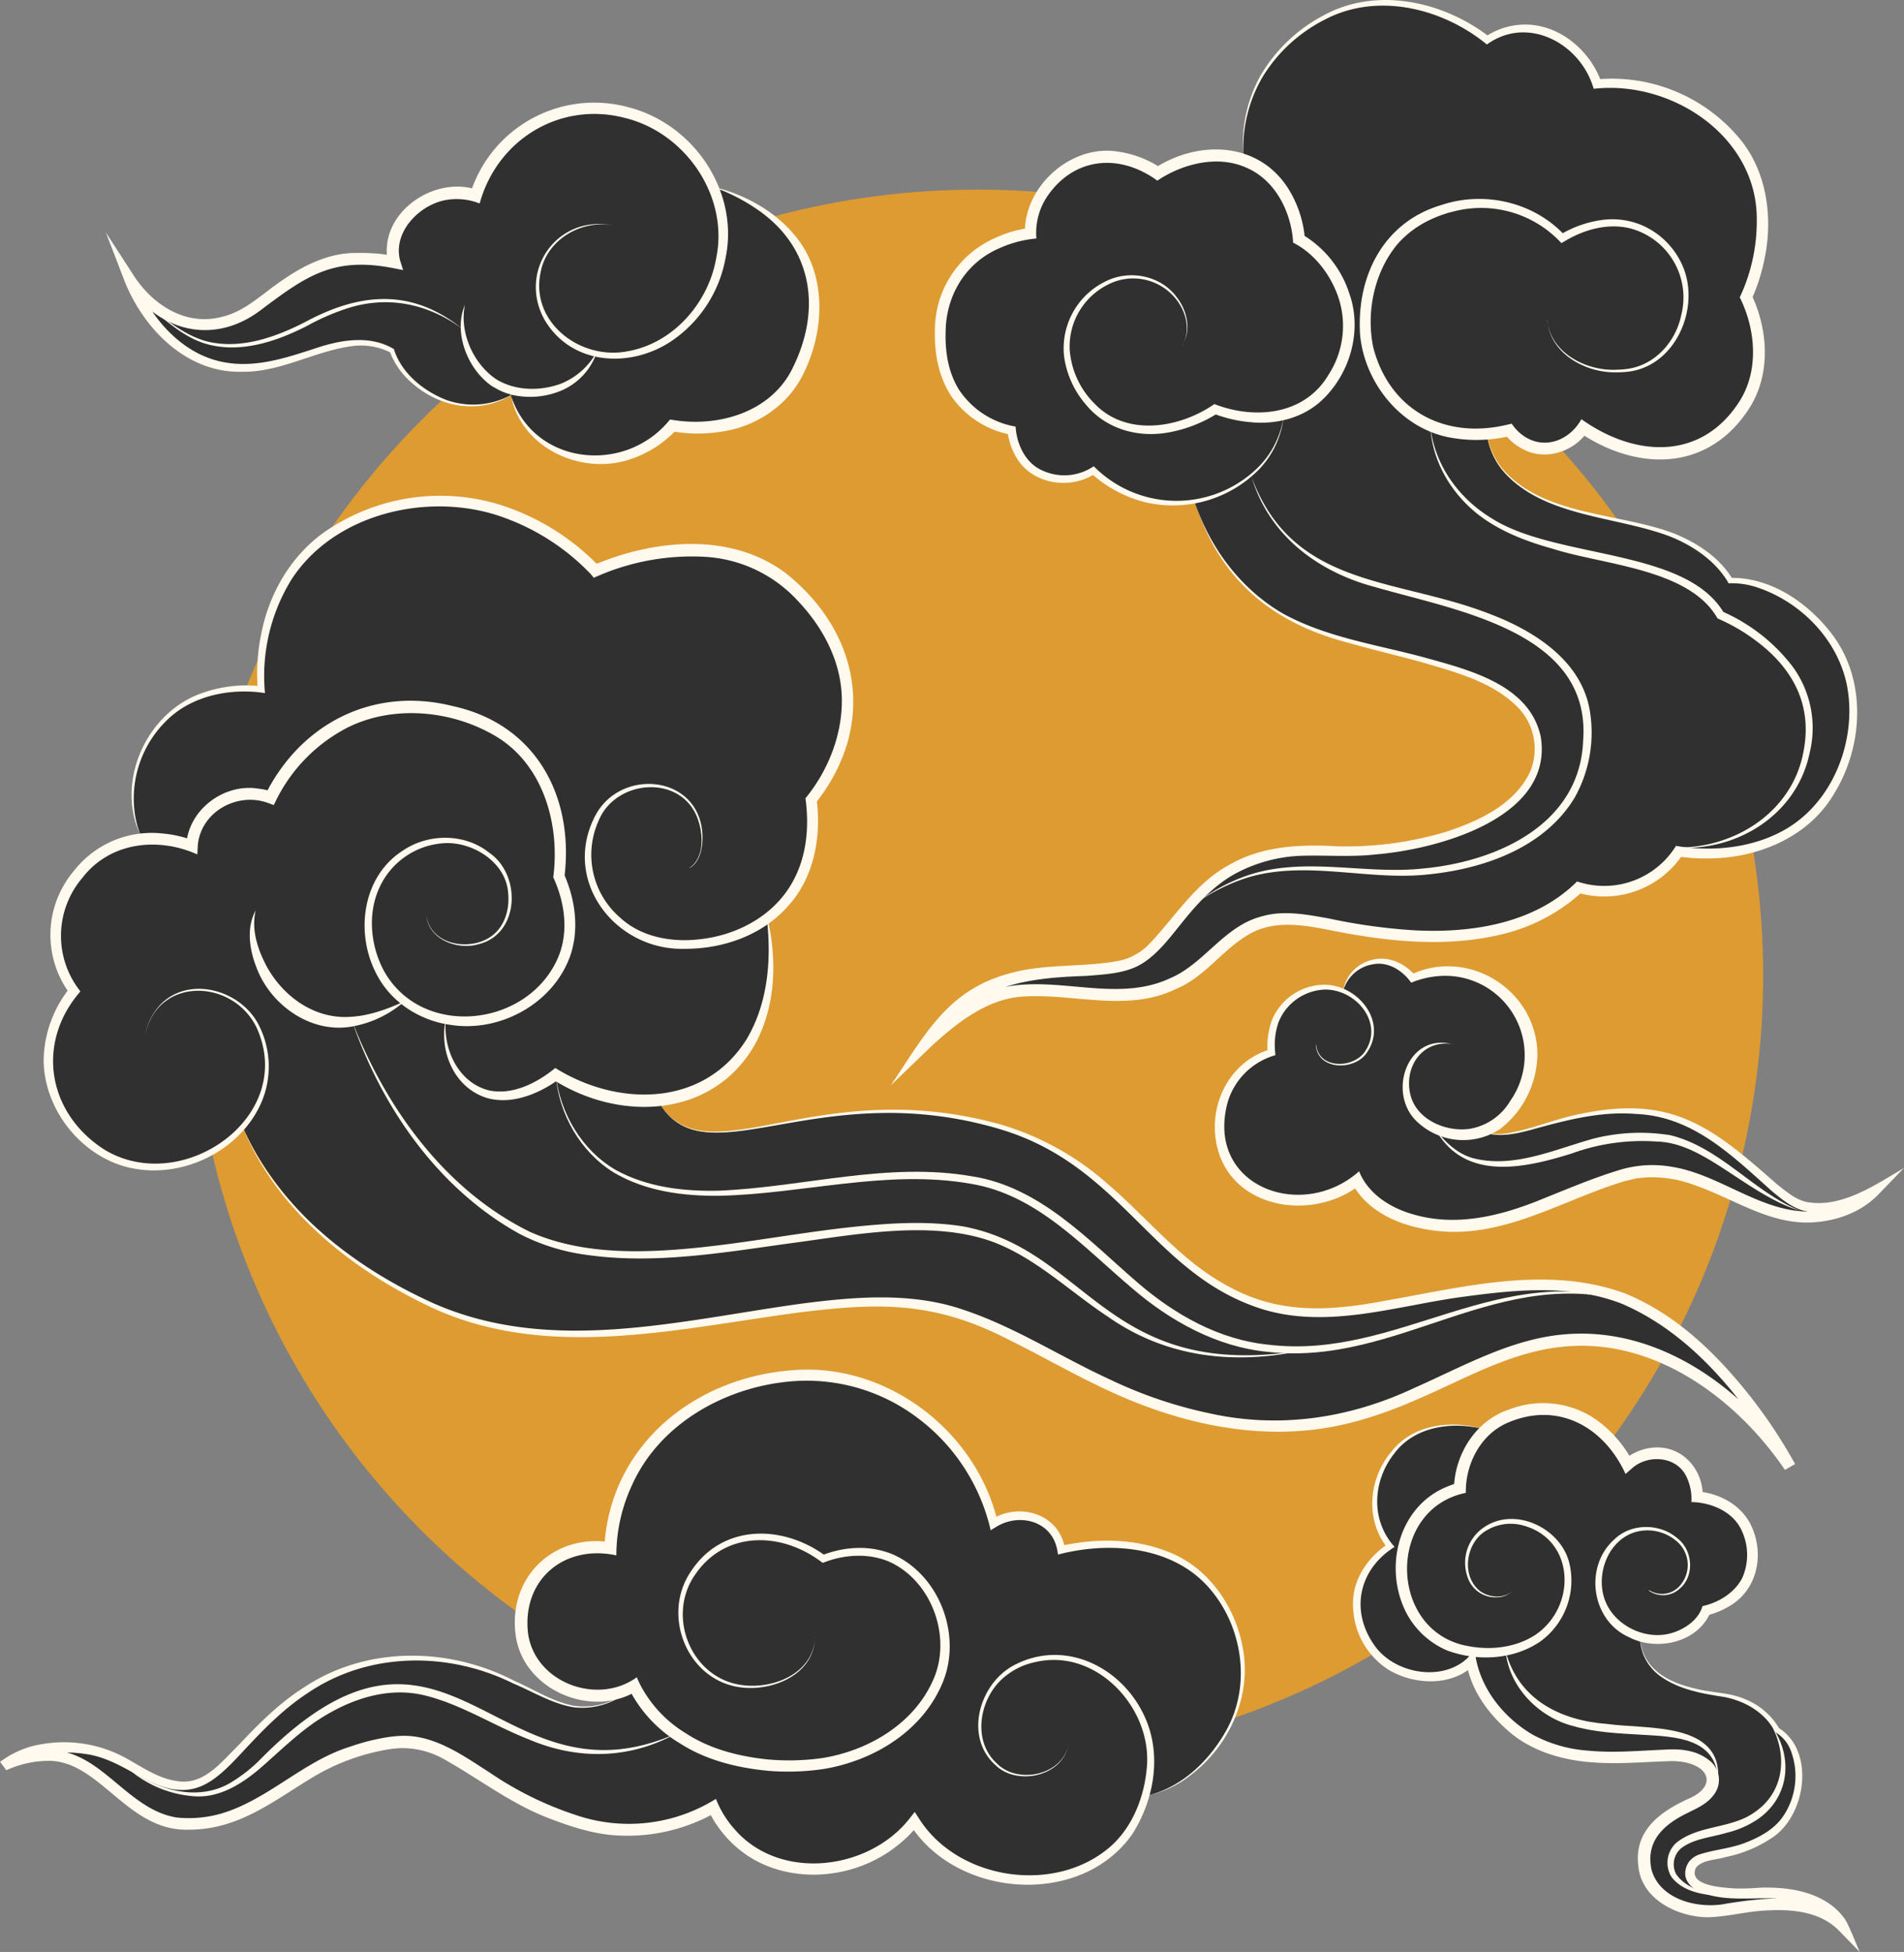 <svg xmlns="http://www.w3.org/2000/svg" viewBox="0 0 457.44 468.95">
  <rect x="0" y="0" width="457.44" height="468.95" fill="#808080" stroke="none"/>
  <defs>
    <style>
      .cls-1 {
        fill: #dd9b31;
      }

      .cls-2 {
        fill: #303030;
      }

      .cls-3 {
        fill: #fff9ee;
      }
    </style>
  </defs>
  <g id="Layer_2" data-name="Layer 2">
    <g id="BACKGROUND">
      <circle class="cls-1" cx="234.83" cy="234.32" r="188.77"/>
    </g>
    <g id="OBJECTS">
      <g>
        <path class="cls-2" d="M430,352.32C429,350.66,411.62,324.2,383.57,322c-28.95-2.33-46.07,24-83.67,20.28s-55.6-28.09-83.9-29.37c-35.5-1.61-76.45,18.17-114.53-.43-30.18-14.73-40.7-35.93-43.19-41.87C52,279,31.74,286.6,16.94,270c-12.92-14.52.82-31.88.82-31.88s-10.41-13.19.59-27.56A22,22,0,0,1,34,201.61c-1.08-2.26-5.8-13.74,3.16-26,9.2-12.61,25.55-9.94,25.55-9.94S59.28,135.8,86.38,124.4c33.25-14,56.62,12.7,56.62,12.7s30.05-14.08,48.86,5.26c24.64,25.32,3,49.8,3,49.8,1.69,12.71-2.63,22.58-10.55,28.49,1,5.35,3.85,27.25-12,38.41A29.33,29.33,0,0,1,158,264.38c10.93,18.82,33.38-4,76,4.76,37.46,7.71,41.84,37.13,71.43,45,20.7,5.51,47.12-8.87,75.86-4.56C409.23,313.77,429,350.42,430,352.32Z"/>
        <g>
          <path class="cls-3" d="M107.1,245.07c-.65,7.17,3.11,15.12,10.44,16.91,5.42,1.11,10.94-1.56,15.13-4.81l.72-.59.85.51c15,8.89,35,8.63,45.07-7.32,5.4-9,6.13-20,4.78-30.33,2.68,10.34,2.51,22-2.74,31.53-10.12,17.77-32.62,18.6-48.57,8.33l1.57-.08a27.43,27.43,0,0,1-4.47,2.75c-3.9,1.93-8.5,3.06-12.82,1.84-7.85-2.36-11.59-11.1-10-18.74Z"/>
          <path class="cls-3" d="M165.71,208.48c3.66-2.6,3.25-8.37,1.79-12.11-4.17-10.45-19.62-9.08-23.67.79a19.92,19.92,0,0,0,5.1,23.25c5.3,4.92,12.93,6.12,19.9,5.16,8.41-1.09,16.58-5.43,21.06-12.78,3.86-6.27,4.61-13.83,3.62-21,5.53-6.72,9-15.59,8.73-24.35s-4.57-16.73-10.48-23a32.83,32.83,0,0,0-22.69-10.68,56.83,56.83,0,0,0-25.47,4.64l-.95.41L142,138a54.36,54.36,0,0,0-23-14.35c-17.12-5.27-38.82,0-48.94,15.52a44.18,44.18,0,0,0-6.4,27.34c-8.16-1.24-17.38.51-23.47,6.44a26.21,26.21,0,0,0-7.83,22.29,22.84,22.84,0,0,0,2,6.76A22.9,22.9,0,0,1,32,195.3c-2.2-11.84,5.07-24.83,16.53-28.78a31.8,31.8,0,0,1,14.31-1.65l-.9.86a47.54,47.54,0,0,1,1-14.29c2-9.4,7.28-18.27,15.26-23.79a48.79,48.79,0,0,1,41.48-6.52,56.92,56.92,0,0,1,24.38,15.05l-1.65-.34c14.58-6.22,33-8.14,46.37,1.86,18.16,14.46,21.84,36.88,7.09,55.34l.32-1c1.19,9-.61,18.95-7,25.8-6.15,6.91-15.58,10.16-24.66,10.11-16.41.49-29.32-15.85-21.86-31.29,5.76-12.45,25.51-10.77,26.1,4,.08,2.83-.47,6.34-3.09,7.91Z"/>
          <path class="cls-3" d="M102.44,219.91c1,7.68,12,9,16.79,4,2.45-2.5,3.21-6.22,2.83-9.64-.64-7-8.09-11.8-14.77-11.72a18.26,18.26,0,0,0-16.17,10.79c-2.85,6.24-2.09,13.85,1.07,19.82,9,16.32,34,13.76,41.59-2.45,2.94-6.21,2.05-13.46-.71-19.61l-.15-.34.05-.42c1.5-12.27-2.39-26.21-13.26-33.09-10.52-6.54-24.76-8.05-36-2.56a39.11,39.11,0,0,0-17.34,17.51l-.59,1.22-1.27-.47c-7.5-2.81-16.39,2.11-17,10.33l-.1,2c-9.45-4.25-21-3-27.63,5.64a21.42,21.42,0,0,0-.46,27.26c-10.74,12.33-7.94,29.24,5.74,38,18.59,11.35,46.31-7.77,36.61-29.25C56,235.11,37.91,234.49,34.9,248.56a14.19,14.19,0,0,1,4.25-7.79c7.19-6.43,19.21-2.51,23.17,5.79A21.92,21.92,0,0,1,63,264.38C58.28,275.92,45,282.81,32.83,280.86,20.45,279,10.5,267.09,10.49,254.61a28.37,28.37,0,0,1,6.35-17.34l0,1.57a23.79,23.79,0,0,1,.91-29.61,23.74,23.74,0,0,1,21.16-9A28.64,28.64,0,0,1,46.66,202l-1.93,1.26c.37-8.61,9-15.14,17.35-13.79a15.32,15.32,0,0,1,3.48.81L63.7,191c8.63-17.36,26.17-26.14,45.13-21.35C128.72,174,138,191.31,135.6,210.76l-.09-.75c3,6.75,3.91,14.91.6,21.77C131.3,242,119.28,248,108.22,246.22c-7.36-1-14.33-5.47-17.74-12.16-5.22-9.82-3.49-23.48,6.33-29.72,6.15-4.17,14.89-4.17,20.73.53,7.81,5.32,7.34,19.64-2.66,22-5,1.45-12-1.2-12.44-7Z"/>
          <path class="cls-3" d="M157.61,263.64c11.09,21,37.41-6.35,83.16,6.62a67.71,67.71,0,0,1,25.37,14.19c9.73,8.32,17.83,18.79,29.28,24.75,12,6.55,24,5.78,37,3.37,18.87-3.3,39.21-8.7,57.94-1.85,12.31,5,22,14.48,30.11,24.71a122.59,122.59,0,0,1,10.81,16.31l-2.44,1.4c-11.52-16.94-30.82-31.32-52.15-29.69-12.84.9-24,7.46-35.75,12.56-7.9,3.47-16.26,6.36-25,7.42-17.42,2.15-35-2.35-50.63-9.79-7.84-3.68-15.29-8-22.93-11.76-17.46-9-30.31-9-49.41-6.68-29.24,3.75-60.92,12-89.13-1-19.23-9-37.51-23.45-45.61-43.59,8.49,19.81,26.83,33.92,46.06,42.57,28.28,12.38,59.14,4,88.41,0,12.74-1.64,26.32-2.8,38.76,1.49,12.31,4.09,23.34,11.3,35,16.65a105.6,105.6,0,0,0,24,8.2c16.84,3.79,33.78,1.25,49.33-6.07,11.66-5.13,23.52-12,36.68-12.92,22.51-1.66,42.67,13.29,54.75,31.19L428.82,353c-9.14-16.06-22-32.54-39.4-39.87-11.95-4.56-25.11-3.31-37.55-1.62-15.83,2.05-32.33,7.84-48.25,3.12-26.52-8.08-33.77-34.45-63.19-43.29-44.89-13.46-72,13.53-82.82-7.74Z"/>
        </g>
        <path class="cls-3" d="M133.51,258.19c1.06,9.27,6.26,18.14,14.38,22.87,7.54,4.18,16.34,5.2,24.86,5,20.25-.83,40.44-7,60.78-3.45,16.29,2.53,27.85,15.25,39.69,25.46,9,7.77,19.65,13.82,31.6,15,31.32,3.76,55.85-21.13,88.07-9.83-32.4-10.25-56.71,15.18-88.26,11.55-12.26-1.16-23.46-7.39-32.64-15.29-11.8-9.94-22.86-22.5-38.77-25.1-20.17-3.55-40.25,2.46-60.45,2.89-8.65.09-17.71-1.09-25.28-5.58-8.13-5-13.25-14.14-14-23.54Z"/>
        <path class="cls-3" d="M61.46,218.63c-1.1,4.44.28,8.92,2.25,12.85,3.89,7.69,11.76,13.51,20.66,12.8,4.36-.26,8.65-1.81,12.85-3.73a26,26,0,0,1-12.6,6.06c-9.87,1.81-19.63-5.12-23-14.16-1.7-4.33-2.5-9.62-.13-13.82Z"/>
        <path class="cls-3" d="M84.7,245.59C92.86,266.37,107,286,127.42,296c9.38,4.12,19.77,4.92,29.92,4.51,16.42-.66,32.65-4.26,49-5.89,8.24-.82,16.66-1.29,24.91,0,30.4,5.57,34.51,37.82,82.48,29.67-16.76,3.73-33.33,2.05-47.62-8-9.1-6-17.12-13.94-27.38-17.86-14.72-5.46-33.22-1.8-48.5.22-16.28,2.24-33,5.21-49.47,2.81a48.91,48.91,0,0,1-15.9-5c-19.48-10.75-33-30.2-40.2-50.91Z"/>
      </g>
      <g>
        <path class="cls-2" d="M443.69,181c-8.54,29.65-40.55,23.58-40.55,23.58-9.42,13.57-23.94,8.67-23.94,8.67s-8.59,9.17-25.09,11.13c-25.45,3-40-6.23-50.72-2.83s-12.08,11.31-23.76,15.65-22.07-.57-35.45.94c-12.56,1.42-20.48,11-21.42,12.13,14.33-21.34,33.51-15,47.25-18.35s15.09-29,47.9-27.53c27.53,1.27,51.67-9.25,51.67-24.15,0-23-42.05-20.93-61.66-32.62-13-7.74-18.63-19.86-20.94-27.16-14.4,2.6-24.27-7.46-24.27-7.46a13.13,13.13,0,0,1-11.79,1.22c-7.27-2.57-7.81-10.88-7.81-10.88s-18.24-2.68-17.18-24.19c1-21.21,21.65-23,21.65-23s-.82-9.55,9.45-15.94,21.13,1.52,21.13,1.52,10.16-7,20.62-3.22c-.63-6.47-.06-20.45,14.16-31C335.06-9,357.32,9.57,357.32,9.57a16.15,16.15,0,0,1,15.21-1.51c8.55,3.53,11.2,12.08,11.2,12.08s18.15-2.44,31.55,11.94c15.49,16.63,4.27,39.35,4.27,39.35s9.68,18.36-5.41,31.69-33.82-.39-33.82-.39-2.9,4.65-8.29,5a11,11,0,0,1-9.43-4.41,38.18,38.18,0,0,1-5.46.86c2.46,16.57,23.18,18.79,38.55,22.46s19.91,12.83,19.91,12.83C427.66,138.75,451.24,154.78,443.69,181Z"/>
        <g>
          <path class="cls-3" d="M371.75,76.83c.65,7.89,9.3,12.32,16.52,12a23.64,23.64,0,0,0,2.78-.21c6.56-.94,11.51-6.47,12.85-12.82a17.17,17.17,0,0,0-12.53-21c-5.39-1.21-10.91.41-15.59,3.23l-.64.38-.55-.57a26.24,26.24,0,0,0-25.82-6.91,12,12,0,0,0-1.69.49,25.34,25.34,0,0,0-3.26,1.28,24,24,0,0,0-7.71,5.55c-5.89,6.69-8,16.7-6.15,25.34,4,15.13,17.35,22.1,32.33,18.4l.9-.2a11.21,11.21,0,0,0,2.12,2.37c5.06,4.19,11.6,2,14.62-3.44l1.26.85c12.72,8.42,28,8.67,36.79-5.26,4.67-7.43,3.81-17.25,0-24.87a43,43,0,0,0,4.09-18.64c.14-19.68-19.78-33.16-38.25-31.56l-.91.09-.3-.86c-3.49-10.37-15.84-16.71-25.38-9.78C346.65,2,331-1.95,318.35,4.68a37.24,37.24,0,0,0-15,13.79,34,34,0,0,0-4.53,20,33.82,33.82,0,0,1,4-20.27A38,38,0,0,1,317.88,3.76c12.77-7.07,28.85-3.49,40,5.13l-1.1,0a17,17,0,0,1,8.12-2.92c8.9-.83,17,5.7,19.87,13.87l-1.2-.77a39.94,39.94,0,0,1,35,15c6.15,8,7.4,18.88,5.27,28.56A45.5,45.5,0,0,1,420.79,72V70.78c4,8.39,4.68,18.88-.33,27-9.69,15.48-26.81,15.7-41,6.12l2.09-.4c-3.28,5-10.19,7.32-15.62,4.43a12.82,12.82,0,0,1-4.51-3.78l1.48.58a35,35,0,0,1-15.09.28c-11.46-2.4-20-13.17-21.05-24.61-.89-14,5.57-27.06,19.62-31.17,10.26-3.41,22.21-.68,29.62,7.38l-1.19-.2a26.26,26.26,0,0,1,11.05-3.67,17.21,17.21,0,0,1,3,0,18.26,18.26,0,0,1,5.73,1.42,18.76,18.76,0,0,1,9.94,10.39c3.81,10-2.17,23.41-13.35,24.75a25.38,25.38,0,0,1-2.88.15c-7.36.18-16.08-4.59-16.52-12.62Z"/>
          <path class="cls-3" d="M284.15,82.82c2-3.64.74-8.23-1.84-11.24a13.14,13.14,0,0,0-16.18-3.17A16.58,16.58,0,0,0,257,84a20.26,20.26,0,0,0,6,13c7.66,8,20.4,5.88,28.75.08,9.7,3.78,21.62,2.66,27.35-6.92a21.57,21.57,0,0,0,2.4-18.85c-1.85-5.34-5.73-10.47-10.82-13-.42-7.3-4.22-15-11.19-18-6.63-3-14.59-1.17-20.57,2.53l-.87.56-.83-.58C268.37,36.88,258,38,251.73,47A15.72,15.72,0,0,0,249,57.3a27.61,27.61,0,0,0-8.9,2.34c-7.91,3.39-12.66,11-12.9,19.62-.19,5,.53,10.11,3.23,14.41A20.5,20.5,0,0,0,244,102.49c.24,4.19,2.36,8.78,6.4,10.53a12.55,12.55,0,0,0,12.36-1l.48.45a27.93,27.93,0,0,0,38.83,0,21.57,21.57,0,0,0,6.36-12.73,21.67,21.67,0,0,1-6,13.09,29.07,29.07,0,0,1-27.27,7.84,30.53,30.53,0,0,1-13.06-7l1.05.08c-5.91,4-15,2.64-18.81-3.58a16,16,0,0,1-2.29-6.65l.87.93a22.43,22.43,0,0,1-14.47-9.41c-3-4.67-4-10.3-3.84-15.78A24.17,24.17,0,0,1,239,57.21a28.86,28.86,0,0,1,8.47-2.47l-1.23,1.48c-.36-11.47,11.18-21.71,22.5-19.78a25.36,25.36,0,0,1,10.3,4l-1.7,0c10.79-7,25.49-6.42,32.51,5.43a27,27,0,0,1,3.66,11.57l-.78-1.19a25.64,25.64,0,0,1,11.43,14.21c3.18,8.83.27,19.22-6.47,25.6-4.53,4.35-11.14,6-17.24,5.37a32.09,32.09,0,0,1-8.89-2.06l1-.09a32.87,32.87,0,0,1-11.68,4.59c-7.47,1.41-15.25-.78-20.11-6.81a22.35,22.35,0,0,1-5.12-11.4,17.89,17.89,0,0,1,10.06-18.1c5.68-2.83,13.08-1.38,16.92,3.73,2.52,3.16,3.68,7.9,1.5,11.51Z"/>
          <path class="cls-3" d="M287,120.45c3.65,11.14,11.1,21.11,21.3,27,10.32,5.65,22.21,7.37,33.49,10.39,10.73,3,25.68,6.48,28.38,19.18,3.16,19.54-24.9,27.09-39.79,28.27-5.87.66-11.8.13-17.66.31a36,36,0,0,0-16.28,4.49c-4.94,2.81-8.86,7.06-12.49,11.62-2.81,3.43-5.59,7.29-9.49,9.75s-9,2.62-13.41,3c-15.92.52-27.8,2.46-37.17,16.75l-2.19-1.79a63.27,63.27,0,0,1,8.35-6.84c4.1-2.76,8.81-5.3,13.88-5.85,12.43-1.47,25.52,3.83,37.29-1.75,8.12-3.48,12.83-12.4,21.76-14.77,5.35-1.64,11.1-.47,16.33.46A138.3,138.3,0,0,0,340,223.52c13.46.67,28.19-1.58,38.3-11.17l.57-.58.79.24a20.28,20.28,0,0,0,23-8.79c8.83,1.51,18.63.51,26.47-4.07,11.5-6.75,17.08-21.64,14.6-34.5-2.21-10.94-11-20-21.53-23.51a19,19,0,0,0-6.91-1l-.2-.38c-3-5-8.17-8.53-13.51-10.73-13.14-5.18-31.57-4.64-41-16.56a18,18,0,0,1-3.32-8.28,17.76,17.76,0,0,0,3.48,8.16c9.62,11.58,28.1,10.79,41.26,15.74,5.65,2.25,11.09,5.77,14.29,11.1l-.62-.36c9.47-.18,18.17,5.62,23.91,12.81,9.08,11.21,8.29,27.72.76,39.55-6.29,10.27-18.58,15.13-30.26,15.05a42,42,0,0,1-7-.49l1.24-.51a22.66,22.66,0,0,1-25.38,9.2l1.37-.34a43.29,43.29,0,0,1-19,10.25c-13.9,3.49-28.58,1.82-42.38-1-6.62-1.3-13.59-2.3-19.48,1.5-5.85,3.55-10.2,10-16.87,12.72-11.67,5.77-24.71,1-37,1.87-8.46.57-15.74,6.35-21.78,11.89L214,260.77c8.26-12.16,13.64-23.17,29.11-27.06,8.53-2.29,17.92-1.24,26.28-3a14.15,14.15,0,0,0,6.86-4.07c6.05-6.35,10.92-14.43,18.91-18.76,8-4.72,17.36-5.07,26.32-4.55a83.75,83.75,0,0,0,25.77-3.44c8-2.6,16.6-6.58,20.34-14.43A14.34,14.34,0,0,0,364.73,170c-6.14-6.23-15.05-8.52-23.29-10.94-5.65-1.55-11.38-2.89-17.05-4.51C305.55,149.74,293,139.28,287,120.45Z"/>
        </g>
        <path class="cls-3" d="M300.55,114.2c9.74,27,34.39,24.5,56.83,33.09,10.77,4,22.55,11.18,24.58,23.48a32,32,0,0,1-3.59,20.77C370.91,204,355.72,209,342,210.19s-27.82-3.3-41.4.39a44.49,44.49,0,0,0-12.45,5.87,41.73,41.73,0,0,1,12.3-6.37c13.47-4.24,27.69.07,41.43-1.42,17.75-1.64,37.77-10.58,38.48-30.86,1.88-26.19-30.84-31.15-50.06-36.78-13.86-3.66-25.68-12.62-29.71-26.82Z"/>
        <path class="cls-3" d="M343.62,102.22c.92,9.32,6.77,17.43,14.59,22.2,15.39,10,46.85,7.14,56,22.9l-.5-.44a42.82,42.82,0,0,1,16.92,13.2,25,25,0,0,1,4.15,20.77c-3.06,14.89-17.46,23.8-32.1,22.77,14.17.21,28-8.64,30.61-23.07,2.2-11.16-2.53-20-11.43-26.62a44.37,44.37,0,0,0-9.22-5.35l-.17-.29c-6.89-11.67-27.23-12.56-39.34-16.42-6.28-1.74-12.59-4.13-17.82-8.12-6.65-5.13-11.34-13.07-11.68-21.53Z"/>
      </g>
      <g>
        <path class="cls-2" d="M442.77,462.88c-7.63-7.86-21.39-5.12-29.38-3.9s-17.54-3.18-18.27-10.57c-.68-6.75,2.15-10.72,11.29-15s5-11.78-4.5-11.72-25.12,2.79-36.27-5-12.18-17.66-12.18-17.66c-5.18,5.86-22,6-26.65-8.27-4.13-12.59,7.11-19.3,7.11-19.3s-8.2-9.25-.3-21.21S357,343.51,357,343.51a19.71,19.71,0,0,1,10.17-4.71c16.46-2.88,23.87,13,23.87,13s4.45-4.19,10.3-2.18c6.65,2.28,6.45,10,6.45,10s12.14.43,13.24,12.66-11.1,14.59-11.1,14.59c-1.16,3.77-7.92,8.82-15.92,6.37.4,8.46,7.46,12.37,19.23,13.9,10.51,1.37,13.73,8.54,13.73,8.54,7.28,4.06,7.08,19-1.42,24.9-10,6.94-19.21,3.46-19.5,9.4-.25,4.94,11.11,4.89,15.17,4.9C438.28,455,442.77,462.88,442.77,462.88Z"/>
        <g>
          <path class="cls-3" d="M396.15,382a5.71,5.71,0,0,0,7.18-.75,7.49,7.49,0,0,0-.79-11.2,10.72,10.72,0,0,0-9.54-2c-6.64,1.9-9.71,10.16-7.42,16.36s9.89,9.82,16.13,7.9c3.14-.93,6.44-3.24,7.3-6.43,3.92-.88,7.77-3.21,9.6-6.84a13.73,13.73,0,0,0-.06-11.09c-2-4.72-7.35-7-12.2-7.08a12.16,12.16,0,0,0-1.29-6.32c-2.47-4.81-9.32-5.15-13.07-1.7l-1.45,1.27c-5.26-11.48-16.42-17.55-28.49-12.23-6.42,2.86-10,9.94-9.88,16.77-19.19,3.91-18.65,33.45.56,36.81,5.54,1.07,11.61.34,16.3-2.8,10-6.95,9.3-23.31-3.64-26.31a11.24,11.24,0,0,0-8.2,1.3c-5,2.77-6.31,11-1.54,14.64,2.28,1.63,6.09,1.88,8-.41a5.13,5.13,0,0,1-3.93,1.85,7,7,0,0,1-7.08-4.7,10.27,10.27,0,0,1,4-12.18c7.48-5,18.43.33,20.42,8.77a18.08,18.08,0,0,1-6.93,18.69c-6.49,4.47-15.15,4.89-22.41,2.22A19.76,19.76,0,0,1,337.63,387c-5.28-10.91-1.4-25.53,10.47-30a15.79,15.79,0,0,1,2.35-.78l-1.14,1.42c.17-8.25,5.25-16.37,13.23-19a22.54,22.54,0,0,1,19.89,1.73,28.14,28.14,0,0,1,9.88,10.94l-2.32-.45a12.92,12.92,0,0,1,6-2.92c7.43-1.36,13.23,4.49,13.12,11.81l-1.34-1.43c5.49.41,11,3.48,13.18,8.7,3,6.91,1.06,15.37-5.84,19.07a18.32,18.32,0,0,1-5,2l.86-.78c-3.1,7.41-13,9.48-19.65,6-9.05-4.05-10.8-17-3.44-23.5,4.05-3.93,11-3.87,15.17-.19,3.66,2.86,4.13,9,.51,12.05a5.89,5.89,0,0,1-7.4.5Z"/>
          <path class="cls-3" d="M357,343.51c-7.62-2.15-17.05-1-22,5.67-5.27,6.64-5.73,16.07.05,22.46-8.48,5.32-10.72,15.1-5,23.42,4.66,7,16.39,9.2,22.59,3.22l1.67-1.89c.76,8.54,6.6,16.05,13.86,20.33a32.71,32.71,0,0,0,13.26,3.86c6.27.62,12.61,0,19.12-.26,3.25-.17,7.09.16,10.11,2.61a5.86,5.86,0,0,1,1,8.38c-1.63,2.18-4.15,3.2-6.46,4.37-5.7,2.82-9.82,6.77-8.43,13.47,2,7.37,11.53,9.63,18.29,8.14,9.53-1.45,21.19-2.9,28.7,4.67l-2.19,1.4c-1.59-3.12-4.88-5-8.16-6.1-7.37-2.53-15.46.08-23-2.05-3.67-.85-7.09-3.63-4.79-7.7a5.43,5.43,0,0,1,2.9-2.06c3.88-1.18,7.56-1.39,11.23-2.9,3.39-1.37,6.77-3.26,8.8-6.41a17.23,17.23,0,0,0,1.55-15.91,8.68,8.68,0,0,0-3.65-4.12c-2.32-4.73-7.5-7.63-12.6-8.47-5.26-.81-10.82-1.84-15.2-5.12a11.8,11.8,0,0,1-4.67-9.33,12.42,12.42,0,0,0,1.4,5.11c2.64,4.8,8.26,6.65,13.33,7.7,3.51.72,7.21.75,10.55,2.23a16.57,16.57,0,0,1,8.27,7.16l-.27-.3c8.95,5.5,6.64,21.13-1.5,26.42a30.87,30.87,0,0,1-11,4.61c-2.46.76-5.66.64-7.28,2.56-2.09,4.37,6.29,4.78,9,5a45.22,45.22,0,0,0,5.69-.13c7.38-.38,16.25.89,20.95,7.34,1,1.31,3,6.63,3.69,8.08l-5-5.14c-4.31-4.43-10.93-5.18-16.92-4.86-4.81.12-9.61,1.51-14.46,1.65-7.19,0-16-4.18-16.8-12.18C392.45,439.75,399,435.12,406,432c5.89-2.69,5.1-7.19-1-8.57a17.51,17.51,0,0,0-4.46-.29c-6.34.21-12.89.82-19.46.14s-13.32-2.8-18.42-7.17-9.27-10-10.41-16.91l2.09.67c-5.48,5.38-14.47,5-20.71,1.32a18.64,18.64,0,0,1-8.3-18.86,16.78,16.78,0,0,1,3-6.56,19.51,19.51,0,0,1,5.23-4.89l-.17,1.09c-5.51-6.85-4.59-16.77.94-23.27,5.3-6.74,14.95-7.68,22.64-5.18Z"/>
        </g>
        <path class="cls-3" d="M361.72,396.7c3.11,11.65,13.16,16.66,24.52,17.49,9.3,1.32,27.67-.64,26.52,13.5-.33-10.26-10.5-10.47-18.43-10.92-5.55-.33-11.19-.56-16.6-2.15-8.2-2.17-15.21-9.44-16-17.92Z"/>
        <path class="cls-3" d="M425.86,415c5,7.3,4,16.77-3.46,22a22.68,22.68,0,0,1-7.59,3.33c-3.72,1.12-7.79,1.37-10.87,3.68a5.07,5.07,0,0,0-1.24,6.25c2.16,3.21,6.39,4.34,10.06,5.19-3.95-.25-8.55-1.1-11.16-4.48a6.48,6.48,0,0,1,1.17-8.27c5.38-4.28,13.08-3.33,18.58-7.18,7.1-4.68,8.18-13.22,4.51-20.54Z"/>
      </g>
      <g>
        <path class="cls-2" d="M275.17,431.45a34.27,34.27,0,0,1-1.81,4.87c-9.18,20.24-41.71,20.24-53.7,1.21a30.94,30.94,0,0,1-26.75,11.41,25.69,25.69,0,0,1-21.54-14.76s-13.75,8.74-30.55,4.16c-25-6.84-31.69-22-47.17-19.62C70.51,422.29,64.47,438.2,45,438.2c-14.2,0-20.74-16.7-33.19-16.47a25,25,0,0,0-10.87,2.4c.65-.54,6.76-5.34,18-4.16,12,1.26,15.72,9.06,25.52,9.06C55.8,429,63.12,404.9,90,399.25c23.39-4.93,38.62,9.56,47.81,10.74a17.15,17.15,0,0,0,14.53-5s-8.21,5.52-18.45-.17S123,386.31,129,378.34c6.49-8.5,17.61-6.37,17.61-6.37s-.23-28.48,31-38.9c30.17-10.06,55.32,9.68,61,32.87,0,0,4.87-3.19,10.24-1.18a9.81,9.81,0,0,1,6,7.55s29-7.93,40.29,15.21C306.4,410.5,287.46,429.52,275.17,431.45Z"/>
        <g>
          <path class="cls-3" d="M195.77,393.1c.12,8.82-9.52,13.13-17.25,12.35-13.14-1.22-19.78-17.06-12.61-27.79,7.47-11.55,22-11.51,32.39-3.89l-.88-.09c5.66-2.25,12.13-2.55,17.72.05,11.11,5.4,16.16,20.1,11,31.28-5,11.23-16.56,18.07-28.31,20a58.43,58.43,0,0,1-13.35.42c-7.37-.71-14.87-2.54-21.19-6.63A32.14,32.14,0,0,1,151,405.53l2.1.65c-11,6.84-27.49-.22-29.21-13.35-1.88-13.9,9.15-24.53,23-22.28L145.18,372c1.16-24.35,21.19-40.8,44.59-42.75,22.87-2.23,44.73,14.28,49.95,36.45l-1.61-.63c6.88-4.26,16.47-1.4,17.78,7.15l-1.18-.79c8.53-1.9,17.55-1.89,25.74,1.31,10.4,3.89,17.14,14.34,18.43,25.09s-3.93,21.78-12.45,28.35a25,25,0,0,1-11.52,5.34c8.41-1.64,15.26-8.07,19.42-15.3,6.5-11.05,4.3-25.79-4.21-35.13-8.65-9.5-23.05-10.71-34.92-7.86l-1,.25-.18-1c-1.23-7.06-9.11-9.13-14.76-5.6l-1.25.76A46.73,46.73,0,0,0,220,340.32a44.14,44.14,0,0,0-30-8.44c-15.72,1.35-31.52,10.13-38.14,24.89a39.92,39.92,0,0,0-3.78,16.91c-12.49-2.7-22.69,5.78-21.22,18.71,1.64,11.86,16.67,17.44,26.13,10.57l.68,1.52a29.67,29.67,0,0,0,11.12,11.95c5.83,3.83,13,5.62,19.95,6.3a57.32,57.32,0,0,0,12.7-.34c10.94-1.71,21.84-8.05,26.55-18.34,4.82-10.06.26-23.56-9.68-28.53-4.93-2.41-11-2.19-16.15-.22l-.48.18-.4-.27c-9.6-7.24-23.11-7.49-30.3,3.14-7,10.06-.83,25.15,11.62,26.53,7.56.91,17.11-3.1,17.19-11.78Z"/>
          <path class="cls-3" d="M256.72,418.76c-.88,7.81-12.15,10.52-17.5,5.36-7.57-6.68-4.1-19.26,4.06-23.87,12.62-6.95,27.08.55,32.2,13.27,3.55,8.83,1.62,19.11-3.36,27-12.25,17.79-42.33,15.6-53.54-2.28l2.12.06a29.68,29.68,0,0,1-5.38,5.31c-9.85,7.74-24.6,9.25-35.34,2.46a27.37,27.37,0,0,1-9.9-11.35l2,.65A42.88,42.88,0,0,1,149,441c-6-.19-11.79-2.11-17.32-4.24-9.09-3.49-17-9.69-25.35-14.31A20.37,20.37,0,0,0,95.93,420a25.8,25.8,0,0,0-2.71.3,51.87,51.87,0,0,0-18.43,6.9c-9.57,5.81-17.7,12.47-29.67,12.38-14.36.32-21-16.16-33-16.53a24.44,24.44,0,0,0-10.61,2.25l-1.48-2A22.36,22.36,0,0,1,10.23,419a31,31,0,0,1,21,3.94c3.85,2.19,7.3,4.49,11.58,5,6.18.91,10.33-4.59,14.39-8.54C62,414.29,67,409.22,73,405.42c15.07-10.06,34.84-9.77,50.58-1.59,4.77,2.09,9.26,5.05,14.42,6a17.12,17.12,0,0,0,14.32-4.8A17.37,17.37,0,0,1,138,410.2c-5.25-.8-9.85-3.73-14.66-5.73-15.64-7.78-34.86-7.65-49.42,2.3-5.83,3.79-10.68,8.79-15.41,13.87-7.52,8.17-12.56,12.54-23.75,6.79-4.51-2.48-8.95-5.28-14-6-6.46-1-13.68-.27-19,3.74L.21,423.08a26.71,26.71,0,0,1,11.89-2.63c4.21,0,8.14,2,11.4,4.37,6.07,4.42,11.37,10.63,18.94,11.83a28.1,28.1,0,0,0,10.9-1c11.11-3.35,19.55-12.52,30.73-16a52.42,52.42,0,0,1,8.66-2.23,27.8,27.8,0,0,1,3.06-.35c8.24-.59,15.44,4.68,22,8.88A81.73,81.73,0,0,0,138.17,436,39.44,39.44,0,0,0,172,432.18a24,24,0,0,0,4.33,7.11c10.83,12.79,32.43,10.18,42.28-2.5l1.15-1.47,1,1.53c9.41,15,33.14,18.42,46.33,6.51,5.2-4.78,7.89-11.94,8.45-18.87,1.23-14.21-12.16-28.61-26.77-25.18a16.76,16.76,0,0,0-7.14,3.33c-6.25,4.82-8.35,15.47-2.05,21.1,5.13,5.11,16.16,2.62,17.16-5Z"/>
        </g>
        <path class="cls-3" d="M162.36,416.52c-11.14,6.18-23.7,6.34-35.35,1.35-8.47-3.31-16.09-8.35-24.89-10.53s-17.7.8-25.08,5.49c-5,3.17-9.31,7.41-13.88,11.43s-10.22,7.79-16.55,7.29a26.92,26.92,0,0,1-16.47-7.21C37,429.81,47,433,55.06,428.49a36.9,36.9,0,0,0,7.07-5.38c45.76-46.86,56.84,12.52,100.23-6.59Z"/>
      </g>
      <g>
        <path class="cls-2" d="M450.11,286.35c-.32.36-5.78,6.06-16.21,6.06-14.17,0-27.28-15.09-43.89-10.08s-29,13.86-45.22,11.9c-15.05-1.82-18.77-10.7-18.77-10.7s-5.61,5.09-15.69,4.78c-7-.21-18.19-5.76-17.27-19.1a17.7,17.7,0,0,1,12.42-16.3c-.7-9.19,4.07-13.49,9.53-15.29a11.22,11.22,0,0,1,7.66.43,8.88,8.88,0,0,1,5.29-6.37c6.75-3,11.41,3.27,11.41,3.27s10.38-4.94,20,2.12,11.59,19.56,3.51,29.85a14.79,14.79,0,0,1-6.82,4.95,12,12,0,0,0,5.43.64c7.43-.49,20.81-8,37.26-4.82s27.42,20.85,35.29,22.22C441.73,291.24,449.68,286.6,450.11,286.35Z"/>
        <g>
          <path class="cls-3" d="M349.07,250.86c-7.29-1.2-11.81,5.4-10.23,12.09,1.42,6.08,8.68,9.15,14.43,8.22a14,14,0,0,0,9.57-6.68,19.08,19.08,0,0,0-17-30,22,22,0,0,0-6.8,1.6c-2-2.87-5.52-5.14-9.14-4.42a8.85,8.85,0,0,0-7.28,6.74,9.17,9.17,0,0,1,7.05-7.8c3.87-1.06,7.87.85,10.41,3.82l-1.12-.27c13.73-6.5,30,3.55,30.4,18.72a23,23,0,0,1-9,18.4,16.12,16.12,0,0,1-19.85-1.74c-7.42-6.84-2.41-21.61,8.57-18.64Z"/>
          <path class="cls-3" d="M316.21,251c.58,5.85,8.77,5.76,11.64,1.75,4.81-6.92-2.05-15.16-9.64-15a12.48,12.48,0,0,0-11.06,7.9,16.75,16.75,0,0,0-.79,7.16l.05.69-.71.23A16.68,16.68,0,0,0,295,264.64c-5.64,20.26,17.69,29.06,31.53,16.76,2.16,5.45,7.55,8.82,13,10.35,10.62,3.11,21.52.27,31.52-3.9,5.75-2.3,11.63-4.79,17.65-6.64a27,27,0,0,1,13-.88c11.49,1.82,21.46,11,33.22,10.73a21.69,21.69,0,0,0,14.25-5.56l1.59,1.93a33,33,0,0,1-6.21,2.63c-3.77,1.14-8,1.75-11.85.64-2.71-.95-5-2.87-7.08-4.61-9.61-8.57-18.95-17.91-32.59-18.46-8.6-.71-17,1.55-25.28,3.84-3.11.83-6.39,1.56-9.63,1a6.67,6.67,0,0,1-3-1.15c1.81,1.21,4.14,1.19,6.23,1.06,6.41-.87,12.37-3.69,18.77-4.85,21.82-4.48,31.35,3.37,46.82,17,2.44,1.89,4.75,4,7.83,4.36,8.14,1.11,16-4.38,22.65-8.26l-6.37,6.58c-4.25,4.23-10.16,6.24-16,6.49-10.17.4-18.77-5.86-28-9a29.27,29.27,0,0,0-11.7-1.82l-2,.19-2.86.66c-14.27,4.22-27.8,13.06-43.27,12.16-8.57-.53-18.24-3.69-22.48-11.79l2.14.47c-12.26,9.63-33.21,5.45-34.91-11.76-.94-9,4.28-18.14,13.25-20.71l-.66.92a18.58,18.58,0,0,1,1-7.87,13.73,13.73,0,0,1,12.58-8.57c8.29,0,15.51,9.18,10.07,16.57-3.08,4.16-11.7,3.92-12.08-2.11Z"/>
        </g>
        <path class="cls-3" d="M344.73,271.13c2.35,3.16,5.35,6.08,9.21,7.13,9.84,2.51,19.6-2.16,29-4.73a45.41,45.41,0,0,1,18.35-.8c12.14,3,20,13.67,31.34,18.24-7.71-2.41-14.22-7.6-21-11.77-4.24-2.58-8.63-4.81-13.57-4.94a49.41,49.41,0,0,0-20.37,2.84c-11.51,3.62-26,6.83-32.95-6Z"/>
      </g>
      <g>
        <path class="cls-2" d="M195.14,78.52c-4.92,29.69-33.61,23.73-33.61,23.73S152.66,113,138.74,110c-12.68-2.79-15.62-13.15-16-15A19,19,0,0,1,106.3,96C96.2,91.85,94.16,84.23,94.16,84.23,81.7,77.54,69.81,90.8,53.55,88c-15.5-2.74-22-19.67-22.59-21.24C31.58,68,36.9,77.86,48.88,78c11.74.1,14.19-7.77,27.46-13.88C83.89,60.64,94.75,63,94.75,63s-2.36-6.62,4.66-12.75A15.64,15.64,0,0,1,114.35,47c7.26-22.24,33.45-27.41,49.48-12.69a30.23,30.23,0,0,1,7.53,10.56C175.57,46.1,199.18,54,195.14,78.52Z"/>
        <g>
          <path class="cls-3" d="M146.94,54.12c-7.54-1.28-15.64,3.63-17.05,11.29-2.56,12,9.52,21.16,20.77,19,11.1-1.87,19.64-11.72,21.45-22.61,2.95-14.79-7.47-29.88-21.87-33.44-15.59-4.13-30.77,5.12-35,20.53a15,15,0,0,0-8.14-.83c-6.38,1.17-12.71,7.67-11,14.44l.76,2.39-2.44-.48c-14.38-2.79-20.88,1.9-31.9,10.19-11.72,8.77-25.28,4.71-32.71-7.36l2.26-1C35.7,75.7,43.2,85,53.69,87c7.59,1.48,15-1,22.24-3.36,5.94-2,13-3.22,18.7.23,1.81,5.8,7.13,10.11,12.71,12.26a19.26,19.26,0,0,0,17.43-2.45c-8,6-18.3,4.91-25.72-1.6a18.5,18.5,0,0,1-5.43-7.69l.28.35a15.79,15.79,0,0,0-8.65-1.66c-9.22,1-17.63,6.39-27.12,6.24-13.39.35-23.88-10.5-28.4-22.29L25.44,55.86,32,66C36.62,73.27,44.66,78.45,53.4,76.1c5.74-1.35,10-5.91,14.89-9.08,5.08-3.51,11.18-6.36,17.45-6.24a44.28,44.28,0,0,1,9.31.76l-1.68,1.92a10.75,10.75,0,0,1-.29-1.15C91.27,50.92,104.52,42,114.85,45.67l-1.89.92a31.2,31.2,0,0,1,38-20.83c15.74,4,26.78,20.34,23.32,36.41a30.65,30.65,0,0,1-12.45,19.42c-10,7.07-24.62,6.34-31.1-4.93-6.28-11.67,3.13-25,16.25-22.54Z"/>
          <path class="cls-3" d="M111.7,73.23c-1.37,6.63,2,14.23,7.61,17.94,4.51,2.72,10.29,2.82,15.19,1.11a17,17,0,0,0,9-8,15.33,15.33,0,0,1-8.42,9.46A19.32,19.32,0,0,1,123.71,95a15.07,15.07,0,0,1-3.22-1c-.74-.32-1.51-.81-2.23-1.19-5.91-4-9.41-12.9-6.56-19.58Z"/>
          <path class="cls-3" d="M122.64,94.67c5.16,16.85,26.85,19.5,37.84,6.71l.5-.59.83.12c10.78,1.73,23.1-1.82,28.38-12,7.43-14.51,5.16-30-9.14-39.18a44,44,0,0,0-10.31-5c7.57,1.73,14.9,5.54,20,11.57,8.12,9.39,7.49,23.48,2,34.05-3.75,7.31-11.39,12.25-19.44,13.36a35.29,35.29,0,0,1-12-.12l1.33-.47a26.44,26.44,0,0,1-10.58,7c-12,4.48-27.15-2.4-29.36-15.49Z"/>
          <path class="cls-3" d="M36.87,74.56c4,3,8,6.16,12.83,7.46,8.12,2,16.54-1,23.73-4.71C86.6,70.24,99,69.22,111.14,79.05,102.78,72.87,92.9,70.87,83,74.23a54.4,54.4,0,0,0-9.1,4C66.57,82,57.79,85,49.53,82.62c-4.9-1.43-8.84-4.86-12.66-8.06Z"/>
        </g>
      </g>
    </g>
  </g>
</svg>
